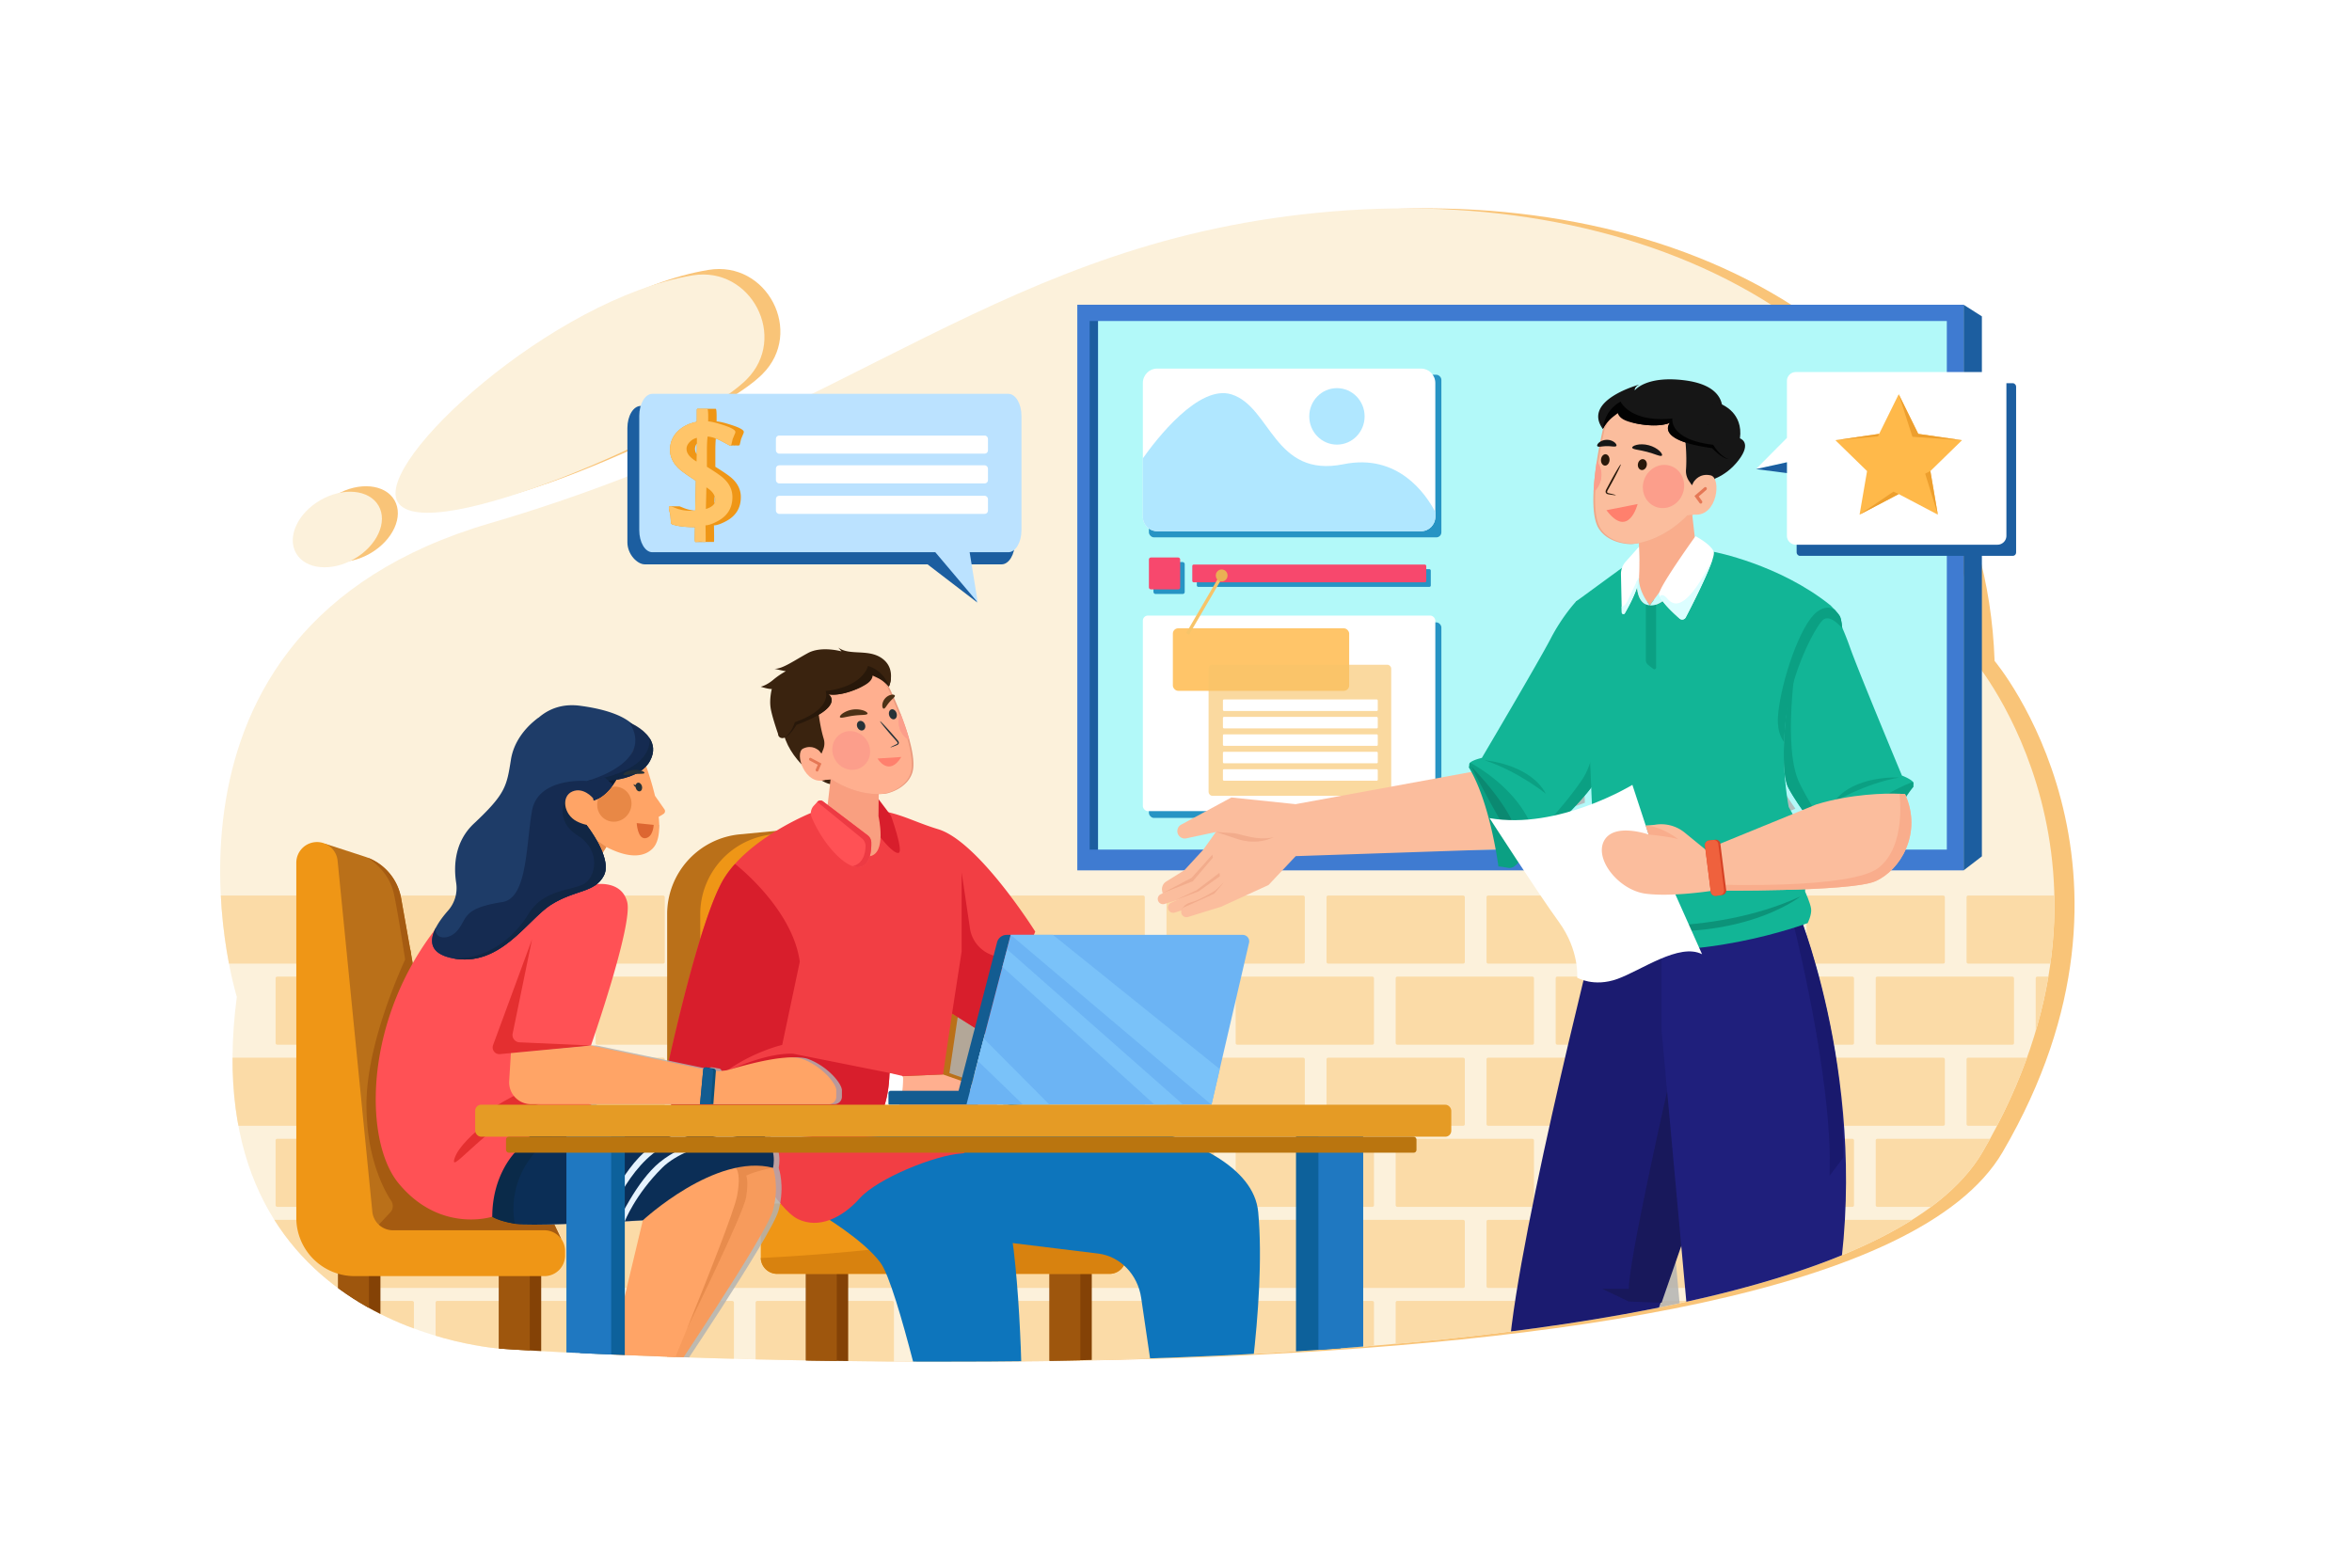 <svg xmlns="http://www.w3.org/2000/svg" xmlns:xlink="http://www.w3.org/1999/xlink" viewBox="0 0 4680 3120"><defs><style>.cls-1{fill:none;}.cls-2{isolation:isolate;}.cls-3{fill:#fff;}.cls-4{fill:#f9c478;}.cls-5{fill:#fcf1db;}.cls-6{clip-path:url(#clip-path);}.cls-7{fill:#fbdba7;}.cls-8{fill:#844206;}.cls-9{fill:#9e560d;}.cls-10{fill:#ba7019;}.cls-11{fill:#a55b11;}.cls-12{fill:#ef9616;}.cls-13,.cls-34{fill:#b2b2b2;}.cls-13,.cls-33{opacity:0.83;mix-blend-mode:multiply;}.cls-14{fill:#d8820f;}.cls-15{fill:#0d75bc;}.cls-16{fill:#ffaf8f;}.cls-17{fill:#f23e44;}.cls-18{fill:#d81e2c;}.cls-19{fill:#3a230f;}.cls-20{fill:#f99f80;}.cls-21{fill:#ea997d;}.cls-22{fill:#fc9e8b;}.cls-23{fill:#263238;}.cls-24{fill:#4c3116;}.cls-25{fill:#ff806d;}.cls-26{fill:#28180a;}.cls-27{fill:#e57755;}.cls-28{fill:#ff5155;}.cls-29{fill:#ed3a43;}.cls-30{fill:#135c91;}.cls-31{fill:#6cb4f4;}.cls-32{fill:#7ac2f9;}.cls-35{fill:#ffa466;}.cls-36{fill:#e88c4d;}.cls-37{fill:#e88846;}.cls-38{fill:#1e3c68;}.cls-39{fill:#152b51;}.cls-40{fill:#0c1c33;}.cls-41{fill:#112644;}.cls-42{fill:#dd6631;}.cls-43{fill:#f79b5c;}.cls-44{fill:#0b2e56;}.cls-45{fill:#0a2a49;}.cls-46{fill:#e42f30;}.cls-47{fill:#e6f3ff;}.cls-48{fill:#0b517c;}.cls-49{fill:#0d619b;}.cls-50{fill:#1f78c1;}.cls-51{fill:#e59b25;}.cls-52{fill:#ba750f;}.cls-53{fill:#3f7bd1;}.cls-54{fill:#1c5ea0;}.cls-55{fill:#b2f9f9;}.cls-56{fill:#2794c4;}.cls-57{fill:#f7486d;}.cls-58{fill:#ffc569;}.cls-59,.cls-60{fill:#f7c469;}.cls-59{opacity:0.64;}.cls-60{stroke:#f7c469;stroke-miterlimit:10;stroke-width:6.6px;}.cls-61{fill:#eab054;}.cls-62{fill:#b0e7ff;}.cls-63{clip-path:url(#clip-path-2);}.cls-64{fill:#fbbd9d;}.cls-65{fill:#f2ac8c;}.cls-66{fill:#12b596;}.cls-67{fill:#0ba083;}.cls-68{fill:#0b8971;}.cls-69{fill:#1b1b70;}.cls-70{fill:#18185b;}.cls-71{fill:#1f1f7c;}.cls-72{fill:#19196d;}.cls-73{fill:#f9ad8c;}.cls-74{fill:#161616;}.cls-75{fill:#efa889;}.cls-76{fill:#020202;}.cls-77{fill:#c8fcfc;}.cls-78{fill:#dcfeff;}.cls-79{fill:#0c9379;}.cls-80{fill:#d64225;}.cls-81{fill:#ef613d;}.cls-82{fill:#ffb94a;}.cls-83{fill:#ed9f2e;}.cls-84{fill:#bbe2ff;}</style><clipPath id="clip-path"><path class="cls-1" d="M3928.87,1315.38C3906.58,678.6,3308,366.58,2652.13,420.7s-948.8,407.54-1677.92,620.86-503,942.44-503,942.44c-87.47,666.59,528.52,700.45,528.52,700.45s2614,175.12,2945.11-391.62S3928.87,1315.38,3928.87,1315.38Z"/></clipPath><clipPath id="clip-path-2"><path class="cls-1" d="M4240.89,1141.26C4218.61,504.48,3308,366.58,2652.13,420.7s-948.8,407.54-1677.92,620.86-503,942.44-503,942.44c-87.47,666.59,528.52,700.45,528.52,700.45s2614,175.12,2945.11-391.62S4240.89,1141.26,4240.89,1141.26Z"/></clipPath></defs><title>08</title><g class="cls-2"><g id="_08" data-name="08"><rect class="cls-3" width="4680" height="3120"/><path class="cls-4" d="M3968.83,1315.38C3946.54,678.6,3348,366.58,2692.09,420.7s-948.8,407.54-1677.92,620.86-503,942.44-503,942.44c-87.47,666.59,528.52,700.45,528.52,700.45s2614,175.12,2945.11-391.62S3968.83,1315.38,3968.83,1315.38Z"/><path class="cls-4" d="M1511.88,749.5q2.68-2.5,5.21-5c83.57-83.43,9.3-226.52-107.23-207.39-278.36,45.71-635,372-586.73,451.12C880.31,1081.81,1411.86,843.11,1511.88,749.5Z"/><path class="cls-4" d="M736.67,1101.37c45.31-26.16,66.92-73.53,48.29-105.8s-70.46-37.24-115.77-11.08-66.92,73.52-48.28,105.79S691.37,1127.52,736.67,1101.37Z"/><path class="cls-5" d="M3928.87,1315.38C3906.58,678.6,3308,366.58,2652.13,420.7s-948.8,407.54-1677.92,620.86-503,942.44-503,942.44c-87.47,666.59,528.52,700.45,528.52,700.45s2614,175.12,2945.11-391.62S3928.87,1315.38,3928.87,1315.38Z"/><path class="cls-5" d="M1480.18,760.41c1.78-1.68,3.52-3.35,5.2-5,83.57-83.43,9.3-226.51-107.22-207.38-278.37,45.7-635.05,372-586.74,451.12C848.6,1092.72,1380.15,854,1480.18,760.41Z"/><path class="cls-5" d="M705,1112.27c45.3-26.15,66.92-73.52,48.28-105.79s-70.46-37.24-115.77-11.09-66.91,73.53-48.28,105.8S659.66,1138.43,705,1112.27Z"/><g class="cls-6"><rect class="cls-7" x="410.77" y="1782.32" width="275.21" height="135.45" rx="3.1"/><rect class="cls-7" x="729.16" y="1782.32" width="275.21" height="135.45" rx="3.1"/><rect class="cls-7" x="1047.55" y="1782.32" width="275.21" height="135.45" rx="3.1"/><rect class="cls-7" x="1365.94" y="1782.32" width="275.21" height="135.45" rx="3.1"/><rect class="cls-7" x="1684.33" y="1782.32" width="275.21" height="135.45" rx="3.1"/><rect class="cls-7" x="2002.72" y="1782.32" width="275.21" height="135.45" rx="3.1"/><rect class="cls-7" x="2321.11" y="1782.32" width="275.21" height="135.45" rx="3.1"/><rect class="cls-7" x="2639.5" y="1782.32" width="275.21" height="135.45" rx="3.1"/><rect class="cls-7" x="2957.89" y="1782.32" width="275.21" height="135.45" rx="3.1"/><rect class="cls-7" x="3276.28" y="1782.32" width="275.21" height="135.45" rx="3.1"/><rect class="cls-7" x="3594.67" y="1782.32" width="275.21" height="135.45" rx="3.1"/><rect class="cls-7" x="3913.06" y="1782.32" width="275.21" height="135.45" rx="3.1"/><rect class="cls-7" x="410.77" y="2105.04" width="275.21" height="135.45" rx="3.1"/><rect class="cls-7" x="729.16" y="2105.04" width="275.21" height="135.45" rx="3.1"/><rect class="cls-7" x="1047.55" y="2105.04" width="275.21" height="135.45" rx="3.1"/><rect class="cls-7" x="1365.94" y="2105.04" width="275.21" height="135.45" rx="3.1"/><rect class="cls-7" x="1684.33" y="2105.04" width="275.21" height="135.45" rx="3.1"/><rect class="cls-7" x="2002.72" y="2105.04" width="275.21" height="135.45" rx="3.1"/><rect class="cls-7" x="2321.11" y="2105.04" width="275.21" height="135.45" rx="3.1"/><rect class="cls-7" x="2639.5" y="2105.04" width="275.21" height="135.45" rx="3.1"/><rect class="cls-7" x="2957.89" y="2105.04" width="275.21" height="135.45" rx="3.1"/><rect class="cls-7" x="3276.28" y="2105.04" width="275.21" height="135.45" rx="3.1"/><rect class="cls-7" x="3594.67" y="2105.04" width="275.21" height="135.45" rx="3.1"/><rect class="cls-7" x="3913.06" y="2105.04" width="275.21" height="135.45" rx="3.1"/><rect class="cls-7" x="410.77" y="2427.76" width="275.21" height="135.45" rx="3.1"/><rect class="cls-7" x="729.16" y="2427.76" width="275.21" height="135.45" rx="3.1"/><rect class="cls-7" x="1047.55" y="2427.76" width="275.21" height="135.45" rx="3.1"/><rect class="cls-7" x="1365.94" y="2427.76" width="275.21" height="135.45" rx="3.1"/><rect class="cls-7" x="1684.33" y="2427.76" width="275.21" height="135.45" rx="3.1"/><rect class="cls-7" x="2002.72" y="2427.76" width="275.21" height="135.45" rx="3.1"/><rect class="cls-7" x="2321.11" y="2427.76" width="275.21" height="135.45" rx="3.1"/><rect class="cls-7" x="2639.5" y="2427.76" width="275.21" height="135.45" rx="3.1"/><rect class="cls-7" x="2957.89" y="2427.76" width="275.21" height="135.45" rx="3.1"/><rect class="cls-7" x="3276.28" y="2427.76" width="275.21" height="135.45" rx="3.1"/><rect class="cls-7" x="3594.67" y="2427.76" width="275.21" height="135.45" rx="3.1"/><rect class="cls-7" x="3913.06" y="2427.76" width="275.21" height="135.45" rx="3.1"/><rect class="cls-7" x="410.77" y="2750.48" width="275.21" height="135.45" rx="3.1"/><rect class="cls-7" x="729.16" y="2750.48" width="275.21" height="135.45" rx="3.1"/><rect class="cls-7" x="1047.55" y="2750.48" width="275.21" height="135.45" rx="3.1"/><rect class="cls-7" x="1365.94" y="2750.48" width="275.21" height="135.45" rx="3.1"/><rect class="cls-7" x="1684.33" y="2750.48" width="275.21" height="135.45" rx="3.1"/><rect class="cls-7" x="2002.72" y="2750.48" width="275.21" height="135.45" rx="3.1"/><rect class="cls-7" x="2321.11" y="2750.48" width="275.21" height="135.45" rx="3.1"/><rect class="cls-7" x="2639.5" y="2750.48" width="275.21" height="135.45" rx="3.1"/><rect class="cls-7" x="2957.89" y="2750.48" width="275.21" height="135.45" rx="3.1"/><rect class="cls-7" x="3276.28" y="2750.48" width="275.21" height="135.45" rx="3.1"/><rect class="cls-7" x="3594.67" y="2750.48" width="275.21" height="135.45" rx="3.1"/><rect class="cls-7" x="3913.06" y="2750.48" width="275.21" height="135.45" rx="3.1"/><rect class="cls-7" x="548.37" y="1943.68" width="275.21" height="135.45" rx="3.1"/><rect class="cls-7" x="866.76" y="1943.68" width="275.21" height="135.45" rx="3.1"/><rect class="cls-7" x="1185.15" y="1943.68" width="275.21" height="135.45" rx="3.1"/><rect class="cls-7" x="1503.54" y="1943.68" width="275.21" height="135.45" rx="3.1"/><rect class="cls-7" x="1821.93" y="1943.68" width="275.21" height="135.45" rx="3.1"/><rect class="cls-7" x="2140.32" y="1943.68" width="275.21" height="135.45" rx="3.1"/><rect class="cls-7" x="2458.71" y="1943.68" width="275.21" height="135.45" rx="3.1"/><rect class="cls-7" x="2777.1" y="1943.68" width="275.21" height="135.45" rx="3.1"/><rect class="cls-7" x="3095.49" y="1943.68" width="275.21" height="135.45" rx="3.1"/><rect class="cls-7" x="3413.88" y="1943.68" width="275.21" height="135.45" rx="3.1"/><rect class="cls-7" x="3732.27" y="1943.68" width="275.21" height="135.45" rx="3.1"/><rect class="cls-7" x="4050.66" y="1943.68" width="275.21" height="135.45" rx="3.1"/><rect class="cls-7" x="548.37" y="2266.4" width="275.21" height="135.45" rx="3.1"/><rect class="cls-7" x="866.76" y="2266.4" width="275.21" height="135.45" rx="3.1"/><rect class="cls-7" x="1185.15" y="2266.4" width="275.21" height="135.45" rx="3.1"/><rect class="cls-7" x="1503.54" y="2266.4" width="275.21" height="135.45" rx="3.1"/><rect class="cls-7" x="1821.93" y="2266.4" width="275.21" height="135.45" rx="3.1"/><rect class="cls-7" x="2140.32" y="2266.4" width="275.21" height="135.45" rx="3.1"/><rect class="cls-7" x="2458.71" y="2266.4" width="275.21" height="135.45" rx="3.1"/><rect class="cls-7" x="2777.1" y="2266.4" width="275.21" height="135.45" rx="3.1"/><rect class="cls-7" x="3095.49" y="2266.4" width="275.21" height="135.45" rx="3.1"/><rect class="cls-7" x="3413.88" y="2266.4" width="275.21" height="135.45" rx="3.1"/><rect class="cls-7" x="3732.27" y="2266.4" width="275.21" height="135.45" rx="3.1"/><rect class="cls-7" x="4050.66" y="2266.4" width="275.21" height="135.45" rx="3.1"/><rect class="cls-7" x="548.37" y="2589.12" width="275.21" height="135.45" rx="3.1"/><rect class="cls-7" x="866.76" y="2589.12" width="275.21" height="135.45" rx="3.1"/><rect class="cls-7" x="1185.15" y="2589.12" width="275.21" height="135.45" rx="3.1"/><rect class="cls-7" x="1503.54" y="2589.12" width="275.21" height="135.45" rx="3.1"/><rect class="cls-7" x="1821.93" y="2589.12" width="275.21" height="135.45" rx="3.1"/><rect class="cls-7" x="2140.32" y="2589.12" width="275.21" height="135.45" rx="3.1"/><rect class="cls-7" x="2458.71" y="2589.12" width="275.21" height="135.45" rx="3.1"/><rect class="cls-7" x="2777.1" y="2589.12" width="275.21" height="135.45" rx="3.1"/><rect class="cls-7" x="3095.49" y="2589.12" width="275.21" height="135.45" rx="3.1"/><rect class="cls-7" x="3413.88" y="2589.12" width="275.21" height="135.45" rx="3.1"/><rect class="cls-7" x="3732.27" y="2589.12" width="275.21" height="135.45" rx="3.1"/><rect class="cls-7" x="4050.66" y="2589.12" width="275.21" height="135.45" rx="3.1"/><rect class="cls-8" x="672.93" y="2522.74" width="84.07" height="390.8"/><rect class="cls-9" x="672.93" y="2522.74" width="61.31" height="390.8"/><rect class="cls-8" x="992.8" y="2522.74" width="84.07" height="390.8"/><rect class="cls-9" x="992.8" y="2522.74" width="61.31" height="390.8"/><path class="cls-10" d="M1116.38,2465.17h-391l-78.19-785.91,79,25.68c1.79.57,3.53,1.2,5.26,1.87a106.45,106.45,0,0,1,66.64,80.72l17.93,100.89,2.09,11.8,76.4,430.16a47.92,47.92,0,0,0,47.2,39.54h56.76a115.06,115.06,0,0,1,104,65.91Z"/><path class="cls-11" d="M1116.38,2465.17H772.14l-18.41-27.8,22.89-24.46a18.33,18.33,0,0,0,2-22.62c-16-24.4-49.42-87.69-49.42-191.7,0-136.91,86.93-310.17,86.93-310.17l78.49,442a47.92,47.92,0,0,0,47.2,39.54h56.76a115.06,115.06,0,0,1,104,65.91Z"/><path class="cls-12" d="M630.78,1675.84h0a41.21,41.21,0,0,1,41,37.15l69.06,698.33a41.21,41.21,0,0,0,41,37.15h301.41a41.2,41.2,0,0,1,41.2,41.21v8.86a41.2,41.2,0,0,1-41.2,41.2H705.72A116.14,116.14,0,0,1,589.58,2423.6V1717.05A41.21,41.21,0,0,1,630.78,1675.84Z"/><path class="cls-11" d="M818.17,1900.22l-12,9.31S792,1816.7,783.89,1779.38c-9-41.67-38.9-62.91-52.38-72.57a106.45,106.45,0,0,1,66.64,80.72l17.93,100.89Z"/><path class="cls-10" d="M1938.56,1826.07l-77.57,7.42a159.75,159.75,0,0,0-144.56,159v355.72h222.13Z"/><path class="cls-13" d="M1970.13,2064.05l-11.62,44.6h0l-12.26,47-.07,0,26.14-100.2,0,0-2.23,8.55Zm-63-49.74,45.42,28.7-27.3,105.32-36.11-12.69Zm-97.62,126.24a8.18,8.18,0,0,0-.7-1.76l1,.23Zm187,55.33H2020A158.2,158.2,0,0,0,1995.7,2206Z"/><rect class="cls-8" x="1603.65" y="2522.74" width="84.07" height="390.8"/><rect class="cls-9" x="1603.65" y="2522.74" width="61.31" height="390.8"/><rect class="cls-8" x="2088.35" y="2522.74" width="84.07" height="390.8"/><rect class="cls-9" x="2088.35" y="2522.74" width="61.31" height="390.8"/><path class="cls-12" d="M2240.37,2427.68v75a32.65,32.65,0,0,1-32.55,32.55H1546.29a32.63,32.63,0,0,1-32.52-31.57c0-.33,0-.65,0-1v-75a32.65,32.65,0,0,1,32.55-32.55h661.53A32.65,32.65,0,0,1,2240.37,2427.68Z"/><path class="cls-14" d="M2240.37,2427.68v75a32.65,32.65,0,0,1-32.55,32.55H1546.29a32.63,32.63,0,0,1-32.52-31.57c363-18.5,569.32-69.9,676.83-108.52h17.22A32.65,32.65,0,0,1,2240.37,2427.68Z"/><path class="cls-10" d="M1549.62,1653.09l-77.57,7.41a159.75,159.75,0,0,0-144.56,159v355.73h222.13Z"/><path class="cls-12" d="M1615.49,1653.09l-77.58,7.41a159.74,159.74,0,0,0-144.55,159v355.73h222.13Z"/><path class="cls-15" d="M2011.14,2197.48s475.46,32,492.44,214.93-34,461.87-34,461.87H2313.5l-42.76-291.12c-6.88-46.85-41.94-83-85.69-88.35l-224.86-27.52s-110.37-118.9-59.43-187.49S2011.14,2197.48,2011.14,2197.48Z"/><path class="cls-15" d="M1945.71,2275.71s51.75,46.7,71.32,212.26,17.55,386.31,17.55,386.31h-177.8s-70.53-314.14-104.55-360.84-120.81-97.64-120.81-97.64S1719,2097.41,1945.71,2275.71Z"/><polygon class="cls-16" points="1797.05 2141.73 1876.4 2138.36 1985.65 2176.75 1982.82 2209.65 1784.54 2209.65 1797.05 2141.73"/><path class="cls-3" d="M1769.87,2135.36l20,2a7.92,7.92,0,0,1,7.15,7.86c0,15.82-1.8,53.85-18.35,72.9h-26.46Z"/><path class="cls-17" d="M2059.94,1854.13l-25.33,60h0l-63.79,151.12-76.4-48.27-18,121.33-79.35,3.37-27.18-6.37c-1.38,57.31-17.63,82.78-17.63,82.78H1348.88c-30.78-30.79-21.23-92-21.23-92s63.68-299.3,113.91-379.25a203.58,203.58,0,0,1,21-27.53c56.83-63.49,150.86-101.25,150.86-101.25,154.11-22.62,172.74,7.79,253.4,32.25S2059.94,1854.13,2059.94,1854.13Z"/><path class="cls-18" d="M1746.05,1587.73l26.69,35.38s25.75,71.46,15.32,74.29-36.86-31.84-36.86-31.84S1725.27,1585.61,1746.05,1587.73Z"/><path class="cls-19" d="M1624.24,1476.72l29.77,73.65,18.65,11.67s-4.2,1.8-22.41-1.87-84.07-49.25-92.79-109.18,37.79-38.24,37.79-38.24Z"/><path class="cls-20" d="M1748.5,1572l-.48,52.48s17.57,76.11-19,79.78c-38.83,3.88-83.44-91.21-83.44-91.21l9-79,22.9-45.84Z"/><path class="cls-21" d="M1761.24,1579.65a33.58,33.58,0,0,0,5.25-1c13.82-3.86,25.85-10.39,34.74-18.92a52.29,52.29,0,0,0,13.86-21.15c5.13-15.22,1.7-39.39-5.17-64.79-2.25-8.34-4.85-16.8-7.64-25.12-3.18-9.42-6.57-18.66-9.93-27.33-3.61-9.29-7.2-17.94-10.44-25.48q-2-4.63-3.79-8.66c-5.46-12.33-9.25-20.07-9.25-20.07-19.53-25.73-40.06-43.54-71.59-39.34-.89.11-1.8.25-2.72.41-2.26.38-4.58.89-7,1.49-4.6,3.61-9.4,12.23-10.77,32.18-1.74,25.82-2,67.35-13.29,96.37-3.78,9.67-8.78,18-15.49,23.81a36.48,36.48,0,0,1-19.94,8.88c-1.54.2-3,.44-4.36.72.27,1.54.44,2.41.44,2.41a18.13,18.13,0,0,0-3.17-1.74c-14.39-6.36-35.5,3.85-17.52,34.37,5.83,9.86,12.72,16,19.48,19.68v0a44.7,44.7,0,0,0,25.93,5.09c.68-.07,1.3-.15,1.85-.23a27.08,27.08,0,0,0,3.06-.62l.25.23-.06-.48s48.57,35.56,107.23,29.28Z"/><path class="cls-16" d="M1600.29,1527.13c5.82,9.88,12.69,16,19.46,19.69,0,0,0,0,0,0a44.53,44.53,0,0,0,29.13,4.63c1.09-.2,1.69-.37,1.69-.37l.16.14c1.25,1.1-.16,0,0,.13l3.31-.52-.06-.48s39.54,29,90.35,30a77,77,0,0,0,43.25-12c11.67-7.52,20.3-17.56,24.27-29.34,5.12-15.23,1.69-39.39-5.18-64.81-.34-1.26-.68-2.51-1-3.77-4.27-15.24-9.69-30.81-15.14-45.06-.12-.32-.25-.63-.37-.94-.34-.9-.68-1.78-1-2.66-1.06-2.73-2.13-5.41-3.18-8-2.36-5.88-4.68-11.43-6.85-16.5-1.46-3.43-2.87-6.63-4.17-9.58-5.48-12.37-9.28-20.13-9.28-20.13-19.43-25.58-39.86-43.36-71.09-39.39l-.48.06h0a79.06,79.06,0,0,0-9.68,1.91s-64.69-5.37-97,46.63c-23.25,37.36,2.73,88.52,19.2,114.36C1595.34,1492.72,1586.75,1504.2,1600.29,1527.13Z"/><path class="cls-22" d="M1795.27,1460.23a41.22,41.22,0,0,0,10.35,10.84c-4.26-15.25-9.67-30.85-15.13-45.15A39.83,39.83,0,0,0,1795.27,1460.23Z"/><path class="cls-22" d="M1794.79,1459.26a40.94,40.94,0,0,0,14.64,13.53c-.29-1-.58-2.12-.87-3.19-4.26-15.24-9.67-30.85-15.13-45.15-.52-1.37-1-2.74-1.57-4.08C1786.1,1432.12,1786.75,1447,1794.79,1459.26Z"/><ellipse class="cls-22" cx="1684.94" cy="1490.9" rx="36.8" ry="39.07" transform="matrix(0.84, -0.55, 0.55, 0.84, -541.6, 1167.93)"/><path class="cls-23" d="M1783.87,1419c1.79,5.36,0,10.85-4,12.27s-8.68-1.77-10.47-7.13,0-10.85,4-12.27S1782.08,1413.64,1783.87,1419Z"/><path class="cls-23" d="M1720.66,1440.64c2.34,4.92,1,10.51-3,12.49s-9.08-.38-11.43-5.29-1-10.52,2.94-12.5S1718.31,1435.72,1720.66,1440.64Z"/><path class="cls-24" d="M1726.2,1420.36c-1.13,3.3-13.21,2-27.34,3.92-14.17,1.67-25.52,6-27.45,3.11-.86-1.39,1.08-4.52,5.64-7.78a48,48,0,0,1,41.74-5.35C1724,1416.26,1726.68,1418.79,1726.2,1420.36Z"/><path class="cls-24" d="M1780.56,1384.26c.88,3-5.53,6.79-10.86,13.27-5.58,6.27-8.32,13.17-11.42,12.79-1.46-.25-2.76-2.71-2.71-6.65a22,22,0,0,1,5.42-13.5,22.29,22.29,0,0,1,12.53-7.49C1777.42,1382,1780.08,1382.88,1780.56,1384.26Z"/><path class="cls-25" d="M1793.5,1506.51l-47.45,3.1S1768.36,1547.28,1793.5,1506.51Z"/><path class="cls-23" d="M1771.91,1487.42c-.15-.35,4-2.52,10.8-5.74,1.74-.78,3.33-1.68,3.27-2.89s-1.29-2.82-2.79-4.41l-9.38-10.57c-13.17-15.12-23.28-27.8-22.58-28.33s11.94,11.29,25.12,26.41l9.18,10.73c1.29,1.61,3.15,3.31,3,6.06a4.69,4.69,0,0,1-2.16,3.38,14.31,14.31,0,0,1-2.92,1.42C1776.47,1486.24,1772.06,1487.77,1771.91,1487.42Z"/><path class="cls-19" d="M1627.92,1411.78s3,31.9,11.1,58.54a31.64,31.64,0,0,1-.89,20.88l-3.45,8.65s-22.7-24.9-43.34-70C1591.34,1429.82,1599.91,1401.08,1627.92,1411.78Z"/><path class="cls-19" d="M1583.17,1406.2l35.92,31.21,12.33,56.38s-24.85-7-33.38,5.1-30.36-64.85-30.36-64.85Z"/><path class="cls-19" d="M1768.81,1366.32s15.1-34-12.48-55.1-65.84-5.38-88.21-22.46l6.33,7.64s-39.76-11.37-66.78,3.27-51.83,32.6-67,31.26c0,0,15.47,3.64,23,4.92a153.16,153.16,0,0,0-25.4,17.33c-13.67,11.36-24.58,13.5-24.58,13.5s15.55,5.21,22.08,4.41c0,0-5.19,19.53-2.39,37.81s16.44,56.38,16.44,56.38l11.4-26.62,153.25-114.25,28.31,1.31Z"/><path class="cls-19" d="M1553.37,1468.36a10.17,10.17,0,0,0,7.49-.17c11.87-4.41,23.91-25.49,23.91-25.49,99.56-37,63.72-61,63.72-61s19.55,5.37,57.67-11c19-8.17,25-21.12,26.3-32.05a45.09,45.09,0,0,0-.2-11.5,41.6,41.6,0,0,0-2.06-8.47l9.9,12.23,28.71,35.44c25.38-58.49-80.35-63.42-81.75-63.49,10.5,1.94,10.68,8.43,10.68,8.43s-24.6-21.41-88.9,1c-48.36,16.85-58.66,40.38-58.29,57.92a48.07,48.07,0,0,0,7.35,24.15s-8.22,8.87-11.35,25,14.53,15.33,14.53,15.33a99.31,99.31,0,0,0-7.9,12.66C1548.93,1455.57,1545.91,1465.39,1553.37,1468.36Z"/><path class="cls-19" d="M1710.87,1322.74l12.79,10.8,2.4,2s2.46,1,6.4,3.06c8.54,4.42,24,13.64,36.35,27.7l-6.52-13.93-11.94-25.53-23.06-13.54Z"/><path class="cls-19" d="M1563.43,1358.7c-1.59.93-24.89,17.15-26.9,41.34s19.84,51.64,19.84,51.64l33.31-39.13Z"/><path class="cls-26" d="M1560.86,1468.19c11.87-4.41,23.91-25.49,23.91-25.49,99.56-37,63.72-61,63.72-61s19.55,5.37,57.67-11c19-8.17,29-15.28,30.27-26.22,8.55,4.42,20,7.81,32.38,21.87a58.35,58.35,0,0,0-6.52-13.93,62.82,62.82,0,0,0-22.19-21.51,61.21,61.21,0,0,0-7.84-3.76c-1.69-.66-3.45-1.28-5.29-1.82a32.33,32.33,0,0,1-3.31,8.24c-6.73,12.43-26.31,35.21-80.79,41.64,0,0,15,35.25-61.32,62.1,0,0-5.62,20.2-20.1,30.39A2.7,2.7,0,0,0,1560.86,1468.19Z"/><path class="cls-16" d="M1628.53,1493.23s-12.07-12.1-30.44-3.46,4,75.19,43.71,62.43Z"/><path class="cls-27" d="M1626.85,1535.31a2.61,2.61,0,0,0,1.4-1.39l6.23-14.31-20.75-11.08a2.58,2.58,0,0,0-3.64,1.24,3.1,3.1,0,0,0,1.38,3.92l15.74,8.41-4,9.16a3.1,3.1,0,0,0,1.38,3.92A2.64,2.64,0,0,0,1626.85,1535.31Z"/><path class="cls-28" d="M1710.85,1725.52c-4.42.78-9.38.13-14.61-1.76h0c-26.36-9.5-60.86-50-81-96.51a22,22,0,0,1,3.9-23.56l7.05-7.71a8.58,8.58,0,0,1,11.48-1l88.81,67.41a18.29,18.29,0,0,1,7.22,14.09C1734.07,1691.82,1732.09,1721.73,1710.85,1725.52Z"/><path class="cls-29" d="M1710.85,1725.52c-4.42.78-9.38.13-14.61-1.76,21.88-4.79,25.75-26.55,26-39.65a19.62,19.62,0,0,0-7.27-15.62L1626.15,1596a8.58,8.58,0,0,1,11.48-1l88.81,67.41a18.29,18.29,0,0,1,7.22,14.09C1734.07,1691.82,1732.09,1721.73,1710.85,1725.52Z"/><path class="cls-18" d="M1769.87,2135.36c-1.38,57.31-17.63,82.78-17.63,82.78H1348.88c-30.78-30.79-21.23-92-21.23-92s63.68-299.3,113.91-379.25a203.58,203.58,0,0,1,21-27.53s114.46,88.2,128.83,194.79l-35,165.47s-58.88,13.26-116.17,55.68c2.34-1.19,79.36-40.27,137.89-38.18Z"/><path class="cls-18" d="M2034.58,1914.18l-63.79,151.12-76.4-48.27,19.09-123.49V1736.31L1930,1847.58a66.81,66.81,0,0,0,52.29,55.56Z"/><path class="cls-17" d="M1483.66,2290.31s62.62,115.68,104,135.85,88.08-2.13,123.11-41.39,149.64-86,202.71-89.15S1629.06,2220.27,1483.66,2290.31Z"/><path class="cls-30" d="M1770,2198.59h175.74v-27.72H1772.59a4.76,4.76,0,0,0-4.75,4.76v20.83A2.13,2.13,0,0,0,1770,2198.59Z"/><path class="cls-30" d="M2011.07,1860.58h-7.94a19.82,19.82,0,0,0-19.19,14.85l-78,301.06h22.75Z"/><path class="cls-31" d="M2472.78,1860.58H2011.07l-88.09,338h487.6l74.76-322.22A12.89,12.89,0,0,0,2472.78,1860.58Z"/><polygon class="cls-32" points="2095.16 1860.58 2427.03 2127.69 2410.58 2198.59 2011.07 1860.58 2095.16 1860.58"/><polygon class="cls-32" points="2004.25 1889.6 1994.63 1924.28 2297.49 2198.59 2354.32 2198.59 2004.25 1889.6"/><polygon class="cls-32" points="2088.35 2198.59 2035.89 2198.59 1945.71 2111.36 1957.34 2066.76 2088.35 2198.59"/><g class="cls-33"><ellipse class="cls-34" cx="1233.66" cy="1600.61" rx="35.24" ry="33.79" transform="translate(-764.85 1900.33) rotate(-60.91)"/><path class="cls-34" d="M1167.16,1602.36c2.12-4.32,6.55-7.16,14.44-7.53,36.63-1.65,59.1-48.79,59.1-48.79l-10.91,1.65-28.67,7.31s-12.46,27.53-34.43,37C1156.77,1596.26,1160.29,1599.76,1167.16,1602.36Z"/><path class="cls-34" d="M1311.93,1641.66l-33.8-3.51s1.72,32,17.29,30S1311.93,1641.66,1311.93,1641.66Z"/><path class="cls-34" d="M1549.31,2324.14s13.09,34.67,0,84.55-220.51,356.22-220.51,356.22l67.33-443.25L1526.67,2292Z"/><path class="cls-34" d="M1549.31,2324.14s-31.13,5-53.42,15.56c0,0,5.31,8.49,0,42.46s-116.57,259.65-116.57,259.65l24.24-331.5,127.36-12Z"/><path class="cls-34" d="M1467.24,2317.43s22.29,2.11,10.61,62.6-200.58,508.37-200.58,508.37h-96.58l109.66-459.72S1378.09,2276.05,1467.24,2317.43Z"/><path class="cls-34" d="M1549.32,2324.14c-114.62-29.72-259,104.53-259,104.53s-14.21.84-36,2h-.06c-63.11,3.39-189.55,9.47-215.86,5.26-1-.16-1.88-.3-2.77-.46-33.25-5.67-45-14.05-45-14.05l-32.89-54.84,80.66-169.11s82.61,5.08,179.84,13.13h0c114.46,9.47,249.17,23.06,293.19,37.24,5.72,1.82,9.9,3.69,12.31,5.53C1560.63,2281.7,1549.32,2324.14,1549.32,2324.14Z"/><path class="cls-34" d="M1035.71,2435.48c-33.25-5.67-45-14.05-45-14.05l-32.89-54.84,80.66-169.11s82.61,5.08,179.84,13.13C994.89,2276.82,1035.71,2435.48,1035.71,2435.48Z"/><path class="cls-34" d="M1038.47,2290.88s34.66-63.48,159.2-82.07c0,0-7.08-10.61-25.47-19.1s-114.62-25.47-114.62-25.47l-38.92-19.11Z"/><path class="cls-34" d="M1038.47,2178.39s-89.89,47.4-47.07,34.67-59.76,46-75.33,91.27,82.07-94.81,192.09-113.21Z"/><path class="cls-34" d="M1187.05,2080.75l233.22,49a92.77,92.77,0,0,0,45.5-1.85c37.69-11.19,113.61-31.15,142.62-20.17,39.27,14.87,66.86,49,66.86,62.23v12.67a14.86,14.86,0,0,1-14.86,14.86H1067.75a43.48,43.48,0,0,1-43.39-46.17l3.5-56.26Z"/><path class="cls-34" d="M1187.05,2080.75l-181,17.15a13.36,13.36,0,0,1-13.88-17.63l77.66-210.89L1031.28,2057a14.5,14.5,0,0,0,13.56,17.4Z"/><path class="cls-34" d="M1014.32,1753.87l52.24-56.61a12.47,12.47,0,0,1,13.89-3.09l99.55,40.64a12.49,12.49,0,0,1,6.65,16.72l-7.8,17.19Z"/><polygon class="cls-34" points="1183.12 1759.32 1023.27 1744.17 1039.48 1726.6 1185.41 1754.26 1183.12 1759.32"/><path class="cls-34" d="M1523.85,2253.38s-141,17-195.06,70.76-74.39,106.54-74.39,106.54h-12.89s36.82-80.36,82.1-117.38c48.75-39.86,125.41-58.26,187.93-65.45C1517.26,2249.67,1521.44,2251.54,1523.85,2253.38Z"/><path class="cls-34" d="M1204.07,2433.22h14.82s41.75-116.86,117.45-153.66,133.61-41,133.61-41l-28-4.43s-85.1,12.23-139.58,51.85S1204.07,2433.22,1204.07,2433.22Z"/><path class="cls-34" d="M1191.2,1588.54s-18.74-22.89-41.22-13.29-17.31,45.81,8.69,59.26,44.19,6.67,44.19,6.67Z"/><path class="cls-34" d="M1435.57,2132.17l-4.94,65.31h-26.55l6.38-68.67a5.22,5.22,0,0,1,3.06-4.28,5.12,5.12,0,0,1,3-.38l14.73,2.49A5.24,5.24,0,0,1,1435.57,2132.17Z"/><path class="cls-34" d="M1430.26,2132.17l-4.94,65.31h-21.24l6.38-68.67a5.22,5.22,0,0,1,3.06-4.28l12.42,2.11A5.2,5.2,0,0,1,1430.26,2132.17Z"/><path class="cls-34" d="M1288.57,1564.52c1.27,4.67-.47,9.27-3.89,10.27s-7.22-2-8.49-6.64.46-9.28,3.88-10.28S1287.29,1559.84,1288.57,1564.52Z"/><path class="cls-34" d="M1277.12,1562.41a6.21,6.21,0,0,1-5.29-2.11s.34,5.1,4.59,5.7S1277.12,1562.41,1277.12,1562.41Z"/><path class="cls-34" d="M1242.39,1547.46l-1.69-1.42,1,2.68C1241.92,1548.27,1242.16,1547.86,1242.39,1547.46Z"/></g><path class="cls-35" d="M1013.08,1768,1141,1788.21l65.48-102.59c28.25,14.67,66.91,27.18,91.37,3.87,13.14-12.53,15.63-36.61,12.83-63.86l9.39-5.65a6.51,6.51,0,0,0,2-9.33l-18.78-26.88c-11.58-48.59-30.93-94.13-30.93-94.13L1130.75,1504l-15.86,111.1,15.21,13Z"/><path class="cls-36" d="M1206.49,1685.62a824.56,824.56,0,0,1-68.49-51.57l53.67,74.82Z"/><ellipse class="cls-37" cx="1222.46" cy="1600.61" rx="35.24" ry="33.79" transform="translate(-770.6 1890.55) rotate(-60.91)"/><path class="cls-38" d="M1272.82,1469l-15.19,30.51s-8.54,16-26.42,47.93c-.27.43-.49.81-.73,1.27l-1-2.68a117.82,117.82,0,0,1-9.73,16c-9.93,13.86-27,31.79-49.37,32.79-7.89.38-12.31,3.2-14.42,7.51a18.91,18.91,0,0,0-1.47,10.09c0,.44.08.87.14,1.3,2,16.85,16.65,38.79,16.65,38.79l-.38.52a24.14,24.14,0,0,1-24.79,9c-21.21-4.94-59.56-17.17-88.17-44.78-20.35-19.61-35.72-47-36.54-85v0c3.42-33.36,19.23-77.11,50.4-104,0-.06,0-.06,0-.06,20.53-17.76,47.73-28.2,82.42-23.59C1278.46,1421.09,1272.82,1469,1272.82,1469Z"/><path class="cls-39" d="M1167.65,1554.3c3,.28,99.6,8.68,125.8-40.11,10-18.61,6.66-34-1.38-46l0,0c-13.37-19.86-39.79-30.3-39.79-30.3C1304.14,1517.64,1170.81,1553.45,1167.65,1554.3Z"/><path class="cls-40" d="M1156,1602.36c2.12-4.32,6.54-7.16,14.43-7.53,36.64-1.65,59.1-48.79,59.1-48.79l-10.91,1.65-28.67,7.31s-12.46,27.53-34.43,37C1145.57,1596.26,1149.1,1599.76,1156,1602.36Z"/><path class="cls-41" d="M1167.65,1554.3c3,.28,99.6,8.68,125.8-40.11,10-18.61,6.66-34-1.38-46C1292.53,1470.33,1305.44,1534.13,1167.65,1554.3Z"/><path class="cls-42" d="M1300.74,1641.66l-33.81-3.51s1.72,32,17.3,30S1300.74,1641.66,1300.74,1641.66Z"/><path class="cls-43" d="M1538.12,2324.14s13.09,34.67,0,84.55-220.52,356.22-220.52,356.22l67.34-443.25L1515.48,2292Z"/><path class="cls-36" d="M1538.12,2324.14s-31.14,5-53.42,15.56c0,0,5.3,8.49,0,42.46s-116.58,259.65-116.58,259.65l24.24-331.5,127.36-12Z"/><path class="cls-35" d="M1456,2317.43s22.29,2.11,10.62,62.6-200.59,508.37-200.59,508.37h-96.58l109.67-459.72S1366.89,2276.05,1456,2317.43Z"/><path class="cls-44" d="M1538.13,2324.14c-114.62-29.72-259,104.53-259,104.53s-14.21.84-36,2h0c-63.12,3.39-189.56,9.47-215.87,5.26-1-.16-1.87-.3-2.77-.46-33.25-5.67-45-14.05-45-14.05l-32.9-54.84,80.66-169.11s82.61,5.08,179.85,13.13h0c114.46,9.47,249.18,23.06,293.19,37.24,5.73,1.82,9.9,3.69,12.32,5.53C1549.44,2281.7,1538.13,2324.14,1538.13,2324.14Z"/><path class="cls-45" d="M1024.51,2435.48c-33.25-5.67-45-14.05-45-14.05l-32.9-54.84,80.66-169.11s82.61,5.08,179.85,13.13C983.7,2276.82,1024.51,2435.48,1024.51,2435.48Z"/><path class="cls-28" d="M1027.28,2290.88s34.65-63.48,159.19-82.07c0,0-7.07-10.61-25.47-19.1s-114.62-25.47-114.62-25.47l-38.91-19.11Z"/><path class="cls-28" d="M1181.17,1760.23s55.18-10.72,66.86,35-72.17,285.55-72.17,285.55l-159.2,13.79v82.79s2.6,16,10.62,20.16v93.39s-47.76,44.58-47.76,130.54c0,0-104,34-186.79-66.86-78.08-95.09-69.3-389.39,143.88-581a114.46,114.46,0,0,1,87.8-28.81Z"/><path class="cls-46" d="M1027.28,2178.39s-89.9,47.4-47.07,34.67-59.77,46-75.34,91.27S987,2209.52,1097,2191.12Z"/><path class="cls-35" d="M1175.86,2080.75l233.21,49a92.81,92.81,0,0,0,45.51-1.85c37.69-11.19,113.61-31.15,142.62-20.17,39.26,14.87,66.86,49,66.86,62.23v12.67a14.86,14.86,0,0,1-14.86,14.86H1056.55a43.46,43.46,0,0,1-43.38-46.17l3.49-56.26Z"/><path class="cls-46" d="M1175.86,2080.75l-181,17.15A13.35,13.35,0,0,1,981,2080.27l77.65-210.89L1020.08,2057a14.5,14.5,0,0,0,13.56,17.4Z"/><path class="cls-28" d="M1003.12,1753.87l52.24-56.61a12.49,12.49,0,0,1,13.9-3.09l99.54,40.64a12.48,12.48,0,0,1,6.65,16.72l-7.8,17.19Z"/><polygon class="cls-46" points="1171.92 1759.32 1012.08 1744.17 1028.29 1726.6 1174.21 1754.26 1171.92 1759.32"/><path class="cls-47" d="M1512.66,2253.38s-141,17-195.06,70.76-74.4,106.54-74.4,106.54h-12.88s36.81-80.36,82.1-117.38c48.74-39.86,125.41-58.26,187.92-65.45C1506.07,2249.67,1510.24,2251.54,1512.66,2253.38Z"/><path class="cls-47" d="M1192.88,2433.22h14.82s41.74-116.86,117.45-153.66,133.6-41,133.6-41l-28-4.43s-85.1,12.23-139.58,51.85S1192.88,2433.22,1192.88,2433.22Z"/><path class="cls-38" d="M1201.32,1743c-18.39,34.26-56.6,27.18-104.72,57.58s-101.87,126.66-198.1,106.13c-44.88-9.57-44.2-36-30.67-61.46,6.28-11.86,15.35-23.51,23.89-33.16a67.75,67.75,0,0,0,15.92-55.32c-4.86-31.6-4-80.8,35.45-117.81,62.95-59.12,65.1-73.82,73.59-127.31,8.32-52.45,53.37-82.26,55.14-83.37,0-.06,0-.06,0-.06L1129,1556.26l20.42,45.81,5.21,11.66,13,29.16S1219.74,1708.72,1201.32,1743Z"/><path class="cls-39" d="M1156,1602.34a18.91,18.91,0,0,0-1.47,10.09c0,.44.08.87.14,1.3l13,29.16s52.07,65.83,33.65,100.08-56.6,27.18-104.72,57.58-101.87,126.66-198.1,106.13c-44.88-9.57-44.2-36-30.67-61.46-6.51,23.25,23.6,28.22,42,7,21-24.29,8.53-44.27,89.85-57,49.08-7.68,46.88-109.51,58.28-177.91.16-1,.29-1.87.46-2.8,6.53-39.57,41.85-53.51,70.6-58.23a173.19,173.19,0,0,1,38.65-2l35.66-6.94,16.44,14.67c-9.93,13.86-27,31.79-49.37,32.79C1162.51,1595.21,1158.09,1598,1156,1602.34Z"/><path class="cls-41" d="M1201.32,1743c-18.39,34.26-56.6,27.18-104.72,57.58s-101.87,126.66-198.1,106.13c67.7,5.86,124.58-40.17,153.54-88.42s86.33-46,109.66-58.93,35.88-66-12.34-96.61-23.46-73.12-23.46-73.12l23.54,12.47,18.23,40.82S1219.74,1708.72,1201.32,1743Z"/><path class="cls-35" d="M1180,1588.54s-18.73-22.89-41.21-13.29-17.31,45.81,8.68,59.26,44.2,6.67,44.2,6.67Z"/><path class="cls-48" d="M1424.38,2132.17l-4.94,65.31h-26.55l6.37-68.67a5.21,5.21,0,0,1,3.07-4.28,5.12,5.12,0,0,1,3-.38l14.72,2.49A5.25,5.25,0,0,1,1424.38,2132.17Z"/><path class="cls-30" d="M1419.06,2132.17l-4.94,65.31h-21.23l6.37-68.67a5.21,5.21,0,0,1,3.07-4.28l12.42,2.11A5.19,5.19,0,0,1,1419.06,2132.17Z"/><path class="cls-23" d="M1277.37,1564.52c1.28,4.67-.46,9.27-3.88,10.27s-7.22-2-8.5-6.64.47-9.28,3.88-10.28S1276.1,1559.84,1277.37,1564.52Z"/><path class="cls-23" d="M1265.92,1562.41a6.21,6.21,0,0,1-5.29-2.11s.35,5.1,4.59,5.7S1265.92,1562.41,1265.92,1562.41Z"/><path class="cls-23" d="M1240.82,1541.93c2.26,1.7,10.61-.68,20.77-1.36,10.14-.91,18.84.14,20.71-1.88.81-1-.65-2.72-4.51-4.23s-10.08-2.56-17.06-2-12.93,2.55-16.36,4.62S1239.81,1541.1,1240.82,1541.93Z"/><path class="cls-40" d="M1231.2,1547.46l-1.7-1.42,1,2.68C1230.73,1548.27,1231,1547.86,1231.2,1547.46Z"/><rect class="cls-49" x="1154.05" y="2251.07" width="89.15" height="689.49" rx="11.56"/><rect class="cls-50" x="1127.04" y="2251.07" width="89.15" height="689.49" rx="12.06"/><rect class="cls-49" x="2578.78" y="2251.07" width="89.15" height="689.49" rx="11.56"/><rect class="cls-50" x="2623.36" y="2251.07" width="89.15" height="689.49" rx="12.06" transform="translate(5335.86 5191.62) rotate(180)"/><rect class="cls-51" x="945.56" y="2198.59" width="1942.18" height="63.68" rx="11.8"/><rect class="cls-52" x="1006.88" y="2262.27" width="1811.64" height="31.84" rx="5.53"/></g><rect class="cls-53" x="2143.61" y="606.49" width="1763.6" height="1125.71"/><rect class="cls-54" x="2168.2" y="638.89" width="16.72" height="1051.96"/><rect class="cls-55" x="2184.93" y="638.89" width="1688.86" height="1051.96"/><polygon class="cls-54" points="3907.21 606.49 3943.55 629.63 3943.55 1704.27 3907.21 1732.2 3907.21 606.49"/><rect class="cls-56" x="2286.09" y="1238.67" width="581.95" height="389.16" rx="10.07"/><rect class="cls-3" x="2274.05" y="1225.12" width="581.95" height="389.16" rx="10.07"/><rect class="cls-56" x="2295.14" y="1118.62" width="62.21" height="63.5" rx="3.91"/><rect class="cls-56" x="2381.43" y="1132.72" width="465.56" height="35.29" rx="2.8"/><rect class="cls-57" x="2286.09" y="1109.51" width="62.21" height="63.5" rx="3.91"/><rect class="cls-57" x="2372.38" y="1123.61" width="465.56" height="35.29" rx="2.8"/><rect class="cls-58" x="2333.73" y="1250.42" width="350.86" height="124.48" rx="10.62"/><rect class="cls-59" x="2404.83" y="1322.99" width="363.4" height="260.81" rx="7.42"/><line class="cls-60" x1="2430.89" y1="1145.31" x2="2363.01" y2="1261.61"/><ellipse class="cls-61" cx="2430.89" cy="1145.31" rx="11.71" ry="11.95"/><rect class="cls-3" x="2433.36" y="1392.07" width="308.14" height="22.87" rx="2.01"/><rect class="cls-3" x="2433.36" y="1426.77" width="308.14" height="22.87" rx="2.01"/><rect class="cls-3" x="2433.36" y="1461.48" width="308.14" height="22.87" rx="2.01"/><rect class="cls-3" x="2433.36" y="1496.18" width="308.14" height="22.87" rx="2.01"/><rect class="cls-3" x="2433.36" y="1530.89" width="308.14" height="22.87" rx="2.01"/><rect class="cls-56" x="2286.09" y="745.83" width="581.95" height="323.62" rx="10.07"/><path class="cls-3" d="M2856,762.34v266c0,15.93-12.64,28.8-28.21,28.8H2302.25c-15.57,0-28.21-12.87-28.21-28.8v-266c0-15.92,12.64-28.79,28.21-28.79H2827.8C2843.37,733.55,2856,746.42,2856,762.34Z"/><ellipse class="cls-62" cx="2660.23" cy="828.67" rx="55.07" ry="56.21"/><path class="cls-62" d="M2856,1019v9.36c0,15.93-12.64,28.8-28.21,28.8H2302.25c-15.57,0-28.21-12.87-28.21-28.8V912.2c26.13-37,111.19-148,176.6-127.22,78.27,24.79,84.27,167,222.77,138.89C2781.24,902,2836.73,982.38,2856,1019Z"/><g class="cls-63"><path class="cls-13" d="M3292.23,2590l39.22-113.14c20.94,229.51,43.64,478.64,49.74,546.95m164-1420.49s-6.06-29.38-8.49-73c1.37,15.24,3.86,27.15,7.54,34.28,6.63,12.84,16.69,28.47,28.22,44.92l-19.44,8Zm-434.63,8.84c16.29-16.91,31.23-33.57,41.66-47.55l1.39,33C3140.39,1602.72,3125.93,1607.72,3110.59,1612.2Z"/><path class="cls-64" d="M2578.21,1703.88l414.87-14,18.72-6.9a38.78,38.78,0,0,0,18.71-58.12l-64.68-95.56-388,71.15S2515.63,1668.1,2578.21,1703.88Z"/><path class="cls-64" d="M2577.81,1600.42l-127.67-13.29-100.44,54.39a14.73,14.73,0,0,0-4.62,20.65h0a14.71,14.71,0,0,0,15.17,6.35l80.06-17.06,61.07,26.87,63.67-20.4Z"/><polygon class="cls-64" points="2478.04 1620.25 2419.47 1655.6 2394.38 1690.88 2429.26 1804.76 2524.09 1761.36 2578.21 1703.88 2565.05 1657.93 2478.04 1620.25"/><path class="cls-64" d="M2410.8,1694.15l-16.42-3.27-37.72,41-36.16,22.54a17.92,17.92,0,0,0-8,19.09l1.19,5.34,59.73-25,41.66-39.75Z"/><path class="cls-64" d="M2427.54,1699.72l-22.31,11.17-35.75,41.72-59.62,26.93a10.44,10.44,0,0,0-6,11.24h0a10.44,10.44,0,0,0,13.37,8.25l65.4-20.17,49.53-53.54Z"/><path class="cls-64" d="M2447.78,1716.84,2425.46,1728l-35.75,41.72-59.62,26.93a10.45,10.45,0,0,0-6,11.24h0a10.43,10.43,0,0,0,13.37,8.25l65.39-20.17,49.53-53.54Z"/><path class="cls-65" d="M2350.77,1812.05s3.3-12.53,19.72-16.44,47.31-23.1,47.31-23.1l17.06-15.89L2418.08,1789Z"/><path class="cls-64" d="M2474.17,1725.62l-22.31,11.17-35.75,41.72-59.62,26.93a10.44,10.44,0,0,0-6,11.24h0a10.44,10.44,0,0,0,13.37,8.25l65.4-20.17,49.52-53.54Z"/><path class="cls-65" d="M2419.47,1655.6s26.86,2.28,36.32,2.67,46.9,16.12,78.08,7.89c0,0-30.1,17.47-72.25,3.46Z"/><polygon class="cls-65" points="2314.35 1776.93 2371.01 1747.1 2412.26 1701.01 2413.49 1706.75 2373.42 1753.92 2314.35 1776.93"/><polygon class="cls-65" points="2339.14 1791.2 2380.86 1771.7 2426.49 1737.11 2427.3 1743.94 2384.76 1774.1 2339.14 1791.2"/><path class="cls-66" d="M2931.24,1534.74s72,107.81,95.18,173.57c0,0,10-8.77,24.81-22.44,33.86-31.07,93.05-87.33,118.11-122.81,21.21-30,31.42-162.93,19.09-258.73a.6.6,0,0,1,0-.2c-8.65-67.14-17.48-124.9-52.22-107.28,0,0-27.34,29.09-50.62,74s-137,237.49-137,237.49-17.58,3.94-23.5,9.55S2931.24,1534.74,2931.24,1534.74Z"/><path class="cls-67" d="M2953.86,1513s90.23,6.94,122,66.68C3075.84,1579.71,3021.51,1535.27,2953.86,1513Z"/><path class="cls-67" d="M3038,1680.25l13.24,5.62c33.86-31.07,93.05-87.33,118.11-122.81,21.21-30,31.42-162.93,19.09-258.73.13,6.86,3.54,183.08-40.56,247.71C3102.89,1618,3038,1680.25,3038,1680.25Z"/><path class="cls-67" d="M2925.06,1517.85s126.81,64.49,133.35,175.25a15,15,0,0,1-11.89,15.39,46.18,46.18,0,0,1-20.1-.17s-10.7,21.76-25.64,18.88-19.24-2.66-19.24-2.66-16.12-127.32-58.92-197.41Z"/><path class="cls-68" d="M2927.42,1525.39s84.53,84.71,92.76,142S2927.42,1525.39,2927.42,1525.39Z"/><path class="cls-69" d="M3001.31,2727.42c-3.37-179.14,176.37-884.43,176.37-884.43,188.76-151.34,231.78,101.78,240,278.73,3.85,83,.08,149.23.08,149.23l-129.6,367.58"/><path class="cls-70" d="M3241,2590.27,3187.83,2565H3241c0-56.33,72.08-375.73,88.44-447.45,2.07-9.17,3.24-14.28,3.24-14.28l85,18.42c3.85,83,.08,149.23.08,149.23l-111.57,321.8"/><path class="cls-71" d="M3395.13,3026.56c-12.05-135-89-976.47-89-976.47V1864.17l259.34-37.78h0l16.07-2.36s152.18,376,64.47,795.53"/><path class="cls-72" d="M3640.43,2340.15c7.67-193.1-74.92-513.76-74.92-513.76h0l16.07-2.36s89.69,236.21,86.28,479.64"/><path class="cls-66" d="M3665.67,1250.51s-24.8-31-39.45-15.75-59.7,96.35-72.12,191.56c-2.28,17.41-3.53,34.46-4.06,50.69-2.52,72.65,9.13,129.06,9.13,129.06l34.38,62-1.71,106.54s10.15,22,11.85,33.81-6.78,28.73-6.78,28.73-229.1,86.2-422.2,40.54c0,0-29.14-25.32-24.07-50.68s19.73-160.6,19.73-160.6l-12.95-307.67s-36.44-101.06-21.23-161.86l91.28-66.76,182.55-31.9s130.56,24.56,232.55,106.78c0,0,3.82,3.78,8,8.4s8.84,10.11,10.55,13.48C3664.53,1233.62,3665.67,1250.51,3665.67,1250.51Z"/><path class="cls-73" d="M3256.73,1157.38c0,22.17,5.17,45.35,26,47.45,11.92,1.17,24.35-6,36.07-17,31-29.1,57.28-85.12,57.28-85.12l-10-88.3-1-2.06-.17-.25L3346,974.21l-5.55-11.09-30.69,36.2-48.8,57.53.09,9.36v.21l.42,49.13A212.12,212.12,0,0,0,3256.73,1157.38Z"/><path class="cls-74" d="M3426.36,805.16s42.72,16.35,35.78,67.3c0,0,24.78,7.69-2.8,43.55s-62,41.24-62,41.24Z"/><path class="cls-75" d="M3249,1082.7a37.75,37.75,0,0,1-5.92.17c-15.89-.85-30.48-5-42.16-12.09a58.13,58.13,0,0,1-20.11-19.54c-9.22-15.23-11.35-42.21-10.05-71.36.42-9.56,1.19-19.34,2.21-29,1.16-11,2.59-21.78,4.14-32,1.67-10.92,3.46-21.15,5.15-30.1.69-3.65,1.36-7.09,2-10.28,2.93-14.66,5.16-24,5.16-24,14.93-32.56,32.84-56.79,68-59.86,1-.09,2-.16,3-.21,2.54-.13,5.17-.14,7.89-.07,5.86,2.79,13.14,11,19.43,32.22,8.12,27.52,18.4,72.4,37.66,101.07,6.42,9.56,13.83,17.32,22.5,22a40.49,40.49,0,0,0,23.72,4.79c1.72-.15,3.35-.25,4.9-.27.08,1.73.1,2.71.1,2.71a21.48,21.48,0,0,1,3-2.65c14-10.35,39.36-4.4,27.27,33-3.93,12.08-9.91,20.37-16.33,26v0a49.48,49.48,0,0,1-26.82,11.78c-.76.08-1.44.15-2.06.19a31.16,31.16,0,0,1-3.46.08l-.22.29-.05-.52s-44,50.2-109,57.57Z"/><path class="cls-64" d="M3410.44,987c-3.92,12.09-9.89,20.35-16.31,26,0,0,0,0,0,0a49.44,49.44,0,0,1-30.4,12c-1.23,0-1.92,0-1.92,0a1.33,1.33,0,0,0-.14.19c-1.09,1.49.19,0,0,.15l-3.72.22-.05-.52s-35.79,40.86-90.52,54.27a85.28,85.28,0,0,1-49.7-2.53c-14.43-5.31-26.2-14.1-33.34-25.89-9.22-15.24-11.34-42.21-10-71.38q.09-2.16.21-4.32c.95-17.52,3.05-35.68,5.51-52.42,0-.37.11-.74.16-1.11.16-1,.32-2.09.47-3.12q.74-4.83,1.5-9.44c1.14-6.94,2.31-13.51,3.43-19.51.76-4.07,1.5-7.88,2.2-11.38,2.94-14.71,5.18-24,5.18-24,14.85-32.38,32.66-56.54,67.42-59.79l.53,0h0a91.12,91.12,0,0,1,10.94-.27s68.7-21.42,116.26,27c34.18,34.81,18.42,96.45,6.84,128.39C3407.48,948.57,3419.55,958.92,3410.44,987Z"/><path class="cls-22" d="M3183.29,961.69a45.49,45.49,0,0,1-8.58,14.23c.93-17.52,3-35.72,5.47-52.51A44.17,44.17,0,0,1,3183.29,961.69Z"/><path class="cls-22" d="M3183.57,960.53A45.17,45.17,0,0,1,3171,978.71c0-1.21.11-2.44.16-3.66.93-17.53,3-35.72,5.48-52.51.23-1.61.48-3.22.71-4.8C3186.42,929.06,3189.32,945.32,3183.57,960.53Z"/><ellipse class="cls-22" cx="3310.08" cy="968.24" rx="43.32" ry="40.8" transform="translate(1235.72 3723.44) rotate(-69.33)"/><path class="cls-26" d="M3185.67,914.33c-.64,6.23,2.64,11.74,7.31,12.31s9-4,9.62-10.24-2.63-11.75-7.3-12.32S3186.31,908.1,3185.67,914.33Z"/><path class="cls-26" d="M3259.3,922.48c-1.35,5.89,1.43,11.62,6.21,12.81s9.74-2.61,11.09-8.49-1.43-11.63-6.2-12.82S3260.65,916.6,3259.3,922.48Z"/><path class="cls-74" d="M3247.69,891c.77,3.79,14.24,4.06,29.49,8.25,15.34,3.88,27.18,10.3,29.73,7.38,1.14-1.41-.53-5.12-5.08-9.36s-12-8.73-21.18-11.16-17.93-2.21-23.93-.75S3247.39,889.2,3247.69,891Z"/><path class="cls-74" d="M3178.25,887.72c1.9,2.88,9.7.14,19,.23,9.31-.26,17.12,2.33,19-.58.83-1.41-.34-4.27-3.71-7a24.4,24.4,0,0,0-15.33-5,24.71,24.71,0,0,0-15.3,5.29C3178.57,883.44,3177.41,886.32,3178.25,887.72Z"/><path class="cls-25" d="M3196.43,1015.39l62.1-12.26S3240.75,1074,3196.43,1015.39Z"/><path class="cls-26" d="M3215.13,985.48c.08-.42-4.92-1.76-13.07-3.61-2.07-.42-4-1-4.23-2.33s.72-3.36,2-5.45q3.61-6.54,7.6-13.71c10.6-19.54,18.48-35.7,17.59-36.1s-10.2,15.1-20.8,34.65l-7.35,13.82c-1,2.06-2.6,4.34-1.81,7.29a5.18,5.18,0,0,0,3.16,3.13,15.47,15.47,0,0,0,3.5.83C3209.92,985.3,3215.06,985.89,3215.13,985.48Z"/><path class="cls-74" d="M3352.68,868.86s4.42,35.25,2.12,66a35.07,35.07,0,0,0,6,22.38l5.82,8.53s18.55-32.42,30-86.24C3396.62,879.55,3380.4,850.51,3352.68,868.86Z"/><path class="cls-74" d="M3399.75,852l-31.32,42.44.26,64s25.21-13.58,37.35-2.54,17.2-77.51,17.2-77.51Z"/><path class="cls-74" d="M3447,912.08a11.29,11.29,0,0,1-8.15,1.63c-13.9-1.91-32-21.81-32-21.81-116.66-16-83.69-50.63-83.69-50.63s-19.86,10.53-65.06,2c-22.53-4.25-32.18-16.81-36.19-28.33a49.39,49.39,0,0,1-2.56-12.49,46,46,0,0,1,.18-9.67l-7.76,15.62-22.51,45.29c-41.59-57.16,71.62-88,73.12-88.44-10.88,4.64-9.52,11.7-9.52,11.7s21.46-29.11,96.44-20.39c56.4,6.56,73.23,29.53,77.07,48.6a53.43,53.43,0,0,1-2.12,27.91s11,7.61,18.31,24.29-12,20.1-12,20.1a109.2,109.2,0,0,1,11.61,11.79C3448.73,897.17,3454.36,907.07,3447,912.08Z"/><path class="cls-74" d="M3241.42,792.54l-11.23,14.78-2.1,2.77s-2.42,1.69-6.19,4.85c-8.18,6.84-22.7,20.56-32.65,38.75l3.69-16.65,6.75-30.51,21.69-20.22Z"/><path class="cls-74" d="M3409.65,795.85c1.94.63,31.07,12.55,39.08,38.24s-9,60.67-9,60.67l-45.48-34.3Z"/><path class="cls-76" d="M3438.86,913.71c-13.9-1.91-32-21.81-32-21.81-116.66-16-83.69-50.63-83.69-50.63s-19.86,10.53-65.06,2c-22.53-4.25-35.08-9.53-39.09-21.06-8.18,6.85-19.8,13.29-29.75,31.48a64.51,64.51,0,0,1,3.69-16.65,69.6,69.6,0,0,1,18.82-28.64,68.53,68.53,0,0,1,7.58-5.95c1.67-1.13,3.42-2.22,5.28-3.25a35.84,35.84,0,0,0,5.57,8.12c10.28,11.82,37,31.75,97.48,25.55,0,0-7.71,41.76,81.34,52.38,0,0,11,20.5,29.09,28A2.8,2.8,0,0,1,3438.86,913.71Z"/><path class="cls-64" d="M3371.69,957.14s10.14-16,32.1-11.09,13.79,82.33-32.22,78.11Z"/><path class="cls-27" d="M3383.66,1002.27a2.84,2.84,0,0,1-1.84-1.16l-10.21-14,19.78-17a2.85,2.85,0,0,1,4.24.46,3.43,3.43,0,0,1-.54,4.57l-15,12.9,6.53,9a3.44,3.44,0,0,1-.55,4.57A2.91,2.91,0,0,1,3383.66,1002.27Z"/><path class="cls-67" d="M3295.37,1204.81v123.7a3.5,3.5,0,0,1-5.64,2.77l-10.14-7.87a12.22,12.22,0,0,1-4.72-9.64v-111c1.18-1.62,2.32-3,3.33-4.18,1.38,2,2.92,4.14,4.59,6.25l8-11c2.68,2.27,3.86,7,4.31,9.46C3295.29,1204.2,3295.37,1204.81,3295.37,1204.81Z"/><path class="cls-77" d="M3318.83,1187.85c-7.67,7.26-15.71,12.82-23.7,15.42a29.67,29.67,0,0,1-12.34,1.54l8-11,11.41-15.63Z"/><path class="cls-3" d="M3407.87,1112.32c-9.13,29.58-41.52,93.14-53.65,116.39A7.88,7.88,0,0,1,3342,1231c-11.85-10.47-33.93-31.09-39.37-44a12.29,12.29,0,0,1-1.21-5.6c1.09-15.34,72.28-114.37,72.28-114.37s30.84,16.16,36.32,31.13C3410.87,1100.55,3410,1105.54,3407.87,1112.32Z"/><path class="cls-3" d="M3261.4,1147.83c-.08,1.26-.16,2.51-.24,3.73-1.59,20.46-18.71,52.68-28,68.83a3.3,3.3,0,0,1-6.17-1.58l-.24-11.73-1.38-64a36.31,36.31,0,0,1,9.21-25l26.63-29.87S3263.14,1120.39,3261.4,1147.83Z"/><path class="cls-77" d="M3282.79,1204.81a25.34,25.34,0,0,1-7.92-2.07c-14.32-6.54-18.14-26.3-18.14-45.37l4.43-5.81s-1.38,20.25,17,47C3279.58,1200.59,3281.12,1202.7,3282.79,1204.81Z"/><path class="cls-78" d="M3407.87,1112.32c-9.13,29.58-41.52,93.14-53.65,116.39A7.88,7.88,0,0,1,3342,1231c-11.85-10.47-33.93-31.09-39.37-44,0,0,4.26-7.59,13.8,3S3349,1229.32,3407.87,1112.32Z"/><path class="cls-78" d="M3261.4,1147.83c-.08,1.26-.16,2.51-.24,3.73-1.59,20.46-18.71,52.68-28,68.83a3.3,3.3,0,0,1-6.17-1.58l-.24-11.73s5.93,1.34,12.66-13.27C3245.25,1181.11,3258.11,1154.57,3261.4,1147.83Z"/><path class="cls-66" d="M3798,1572.06s-86.12,96.88-118.18,158.81c0,0-8.67-10.06-21.49-25.65-29.25-35.43-80.13-99.31-100.06-137.91-16.87-32.67-8.67-165.7,16.74-258.89a.7.7,0,0,0,0-.2c17.82-65.3,44.1-111,76.08-88.72,0,0,13.5,22.24,30.37,69.89s103,254.1,103,254.1,16.87,6.33,22,12.71S3798,1572.06,3798,1572.06Z"/><path class="cls-67" d="M3778.54,1547.45s-90.33-5.56-130,49.23C3648.53,1596.68,3708.47,1560.16,3778.54,1547.45Z"/><path class="cls-67" d="M3672.17,1701.49l-13.89,3.73c-29.25-35.43-80.13-99.31-100.06-137.91-16.87-32.67-8.67-165.7,16.74-258.89-1.08,6.78-28.74,180.85,6,250.94C3616.47,1630.83,3672.17,1701.49,3672.17,1701.49Z"/><path class="cls-67" d="M3806.4,1556.19s-134.49,46.4-156.22,155.21a15,15,0,0,0,9.66,16.88,46.15,46.15,0,0,0,19.93,2.6s7.6,23,22.79,22.23,19.42,0,19.42,0,33.51-123.89,85.56-187.42Z"/><path class="cls-67" d="M3665.67,1250.51s-24.8-31-39.45-15.75-59.7,96.35-72.12,191.56c-2.28,17.41-3.53,34.46-4.06,50.69-8.28-10.83-14.57-28.2-11.93-55.88,6.33-66.68,44.44-178.94,77.27-203.41,15.06-11.21,26.87-9.5,35.23-4.35,4.22,4.63,8.84,10.11,10.55,13.48C3664.53,1233.62,3665.67,1250.51,3665.67,1250.51Z"/><path class="cls-79" d="M3179.25,1838.74s221.08,29.64,403.81-55C3583.06,1783.69,3448,1892.73,3179.25,1838.74Z"/><path class="cls-64" d="M3731.52,1753.87c-49.2,21.45-325.87,18.33-325.87,18.33l1.27-11.93-15.81-68.18L3613.94,1601c68.73-21.12,139.27-22.51,165.61-21.21,7.16.36,11.2.76,11.2.76C3825.93,1658.86,3780.72,1732.39,3731.52,1753.87Z"/><path class="cls-3" d="M3280.57,1661,3248.11,1562s-147,90.16-284.16,66.26c0,0,96.12,149.15,137.69,206.29s36.57,111.09,36.57,111.09,32.66,19.72,80.16,2.61,123.24-72.39,168.39-49.16Z"/><path class="cls-64" d="M3401.6,1697.35,3352.13,1657a73.93,73.93,0,0,0-60-15.42l-17.45,1.48,5.86,17.86s-68.93-24.57-88.76,12.38,29.65,98.44,82.85,105.34,134.92-6.22,134.92-6.22l18.06-22.85Z"/><path class="cls-73" d="M3274.71,1643.1l5.86,17.86s40.79,3.64,58.86,9.24C3339.43,1670.2,3305.32,1643.71,3274.71,1643.1Z"/><path class="cls-73" d="M3731.52,1753.87c-49.2,21.45-325.87,18.33-325.87,18.33l1.27-11.93c23.44.78,276.65,8.79,330.75-33,56.55-43.61,41.88-147.49,41.88-147.49,7.16.36,11.2.76,11.2.76C3825.93,1658.86,3780.72,1732.39,3731.52,1753.87Z"/><path class="cls-80" d="M3414.29,1782.86l8.35-1.07,4.05-.5a9.16,9.16,0,0,0,8-10.29l-11.52-91.74a9.23,9.23,0,0,0-10.34-8l-4,.51-8.29,1a9.24,9.24,0,0,0-8,10.29l11.56,91.74A9.21,9.21,0,0,0,3414.29,1782.86Z"/><path class="cls-81" d="M3414.29,1782.86l8.35-1.07a9.22,9.22,0,0,0,8-10.28l-11.56-91.75a9.19,9.19,0,0,0-10.3-8l-8.29,1a9.24,9.24,0,0,0-8,10.29l11.56,91.74A9.21,9.21,0,0,0,3414.29,1782.86Z"/></g><rect class="cls-54" x="3574.93" y="762.66" width="436.72" height="343.63" rx="6.58"/><path class="cls-3" d="M3992.33,758.21v308.12a17.82,17.82,0,0,1-17.76,17.75H3573.36a17.82,17.82,0,0,1-17.75-17.75V920L3494,933.61l61.63-62.12V758.21a17.8,17.8,0,0,1,17.75-17.76h401.21A17.8,17.8,0,0,1,3992.33,758.21Z"/><polygon class="cls-54" points="3493.97 933.61 3555.61 941.52 3555.61 920.04 3493.97 933.61"/><polygon class="cls-82" points="3841.04 937.55 3855.89 1024.24 3778.03 983.29 3700.17 1024.24 3715.07 937.55 3652.06 876.12 3739.1 863.51 3778.03 784.6 3816.97 863.51 3904.01 876.12 3841.04 937.55"/><polygon class="cls-83" points="3904.01 876.12 3805.36 869.26 3778.03 784.6 3816.97 863.51 3904.01 876.12"/><polygon class="cls-83" points="3841.04 937.55 3830.71 942.61 3855.89 1024.24 3841.04 937.55"/><polygon class="cls-83" points="3778.03 983.29 3767.6 978.46 3700.17 1024.24 3778.03 983.29"/><polygon class="cls-83" points="3652.06 876.12 3736.98 868.42 3739.1 863.51 3652.06 876.12"/><path class="cls-54" d="M1248.39,851.8v227.5c0,24.23,19.86,43.87,34.48,43.87H1845.6l99,75.89-29.76-75.89h78.11c14.62,0,26.47-19.64,26.47-43.87V851.8c0-24.23-11.85-43.87-26.47-43.87H1274.86C1260.24,807.93,1248.39,827.57,1248.39,851.8Z"/><path class="cls-84" d="M1272,827.67v227.51c0,24.22,11.68,43.86,26.1,43.86h563l84.5,100-16.22-100h77c14.42,0,26.11-19.64,26.11-43.86V827.67c0-24.23-11.69-43.87-26.11-43.87H1298.12C1283.7,783.8,1272,803.44,1272,827.67Z"/><rect class="cls-3" x="1543.89" y="866.8" width="421.96" height="36.03" rx="6.43"/><rect class="cls-3" x="1543.89" y="926.06" width="421.96" height="36.03" rx="6.43"/><rect class="cls-3" x="1543.89" y="986.71" width="421.96" height="36.03" rx="6.43"/><path class="cls-12" d="M1456,846q-21.13-6.91-30.14-7.27.51-25.11-1.74-25.12h-36q-1.56,0-1.56,2.25,0,20.79-.18,23.56-23,4.68-37.41,18.54-15.77,15.24-15.76,37.58,0,20.1,17.14,36.73,8,7.62,34.3,24.59-.87,39.49-1.39,59.24c-.32,0-.63.05-1,.08a75.82,75.82,0,0,1-21.56-5.1q-5.55-2.25-8.66-3.46h-1.56a4.06,4.06,0,0,0-.9.13l-.34-.13h-1.56a4.06,4.06,0,0,0-.9.13l-.34-.13h-1.56a4.06,4.06,0,0,0-.9.13l-.34-.13h-1.56a4.06,4.06,0,0,0-.9.13l-.34-.13h-1.56a4.06,4.06,0,0,0-.9.13l-.34-.13h-1.56a4.06,4.06,0,0,0-.9.13l-.35-.13h-1.55c-1.85,0-2.78,1-2.78,2.94a33.35,33.35,0,0,0,1.22,7.45,61.93,61.93,0,0,1,1.73,7.79c.57,6.13.92,10.74,1,13.86a4.64,4.64,0,0,0,3.29,4.16q16.11,5.37,44.69,5.37-.35,13.15-.35,24.77,0,4.85,1.56,4.85c.57,0,1.39-.06,2.42-.17.12.06.24.17.38.17.57,0,1.39-.06,2.42-.17.12.06.24.17.38.17.57,0,1.39-.06,2.42-.17.12.06.24.17.38.17.57,0,1.39-.06,2.42-.17.12.06.24.17.38.17.57,0,1.39-.06,2.42-.17.13.06.24.17.38.17.57,0,1.39-.06,2.42-.17.13.06.24.17.38.17a30.61,30.61,0,0,0,3.24-.26c.81.06,1.47.08,2,.08.06,0,.11-.09.17-.13,1.09.09,2,.13,2.63.13.06,0,.11-.09.17-.13,1.09.09,2,.13,2.63.13.06,0,.11-.09.17-.13,1.09.09,2,.13,2.63.13.07,0,.11-.09.17-.13,1.09.09,2,.13,2.63.13.06,0,.11-.09.17-.13,1.09.09,2,.13,2.63.13s.87-1.67.87-5q0-13.33-.35-28.06,9-.16,24.42-8.49,29.1-15.58,29.11-47.8,0-20.61-16.63-36.38-7.8-7.62-34.13-23.9V898.45c0-10.69.32-19.26.95-25.77a103.92,103.92,0,0,1,11.87,5.5q16.11,8.67,15.94,8.66a3.14,3.14,0,0,0,1.86-.54c.65.36,1,.54.94.54a3.14,3.14,0,0,0,1.86-.54c.65.36,1,.54.94.54a3.14,3.14,0,0,0,1.86-.54,10.58,10.58,0,0,1,.94.54,3.14,3.14,0,0,0,1.86-.54,10.58,10.58,0,0,1,.94.54,3.14,3.14,0,0,0,1.86-.54,10.58,10.58,0,0,1,.94.54,3.14,3.14,0,0,0,1.86-.54,10.58,10.58,0,0,1,.94.54,3.14,3.14,0,0,0,3.12-2.25q1.73-6.92,2.42-10.39,3.29-8,5-12a8.47,8.47,0,0,0,.52-2.6Q1480.05,853.76,1456,846Zm-34.37,155.7.33-13.89a22.46,22.46,0,0,1,1.3,7.51A13.41,13.41,0,0,1,1421.61,1001.66Zm-35.29-97.53a19.56,19.56,0,0,1-3.44-10.7,17.9,17.9,0,0,1,3.75-10.78Q1386.55,892.42,1386.32,904.13Z"/><path class="cls-58" d="M1463.25,859.65a8.47,8.47,0,0,1-.52,2.6q-1.73,4-5,12-.69,3.46-2.42,10.39a3.15,3.15,0,0,1-3.12,2.25q.16,0-15.94-8.66T1408,868.83q-1.39,10.21-1.39,29.62v30.49q26.33,16.27,34.12,23.9,16.63,15.76,16.63,36.38,0,32.21-29.1,47.8-15.42,8.32-24.42,8.49.35,14.73.35,28.06c0,3.35-.29,5-.87,5-1,0-2.66-.11-4.85-.34s-3.87-.35-5-.35a39.52,39.52,0,0,0-4.77.44,41,41,0,0,1-4.59.43q-1.56,0-1.56-4.85,0-11.61.35-24.77-28.58,0-44.69-5.37a4.64,4.64,0,0,1-3.29-4.16c-.12-3.12-.47-7.73-1-13.86a61.93,61.93,0,0,0-1.73-7.79,33.35,33.35,0,0,1-1.22-7.45c0-2,.93-2.94,2.78-2.94h1.55q3.12,1.21,8.67,3.46a74.85,74.85,0,0,0,27.54,5.37l2.6.17a82,82,0,0,0,9.17-.52q.52-19.74,1.39-59.24-26.33-17-34.3-24.59-17.14-16.63-17.14-36.73,0-22.34,15.76-37.58,14.37-13.86,37.41-18.54.18-2.76.18-23.56,0-2.25,1.56-2.25h19.22q2.25,0,1.74,25.12,9,.34,30.13,7.27Q1463.25,853.76,1463.25,859.65Zm-76.56,11.78a27.86,27.86,0,0,0-13.86,7.79q-6.75,6.59-6.75,14.21,0,13.34,19.92,25.11Q1386.69,890.31,1386.69,871.43Zm36.55,123.85q0-14.55-17.67-25.29l-1,43Q1423.24,1007.23,1423.24,995.28Z"/></g></g></svg>
